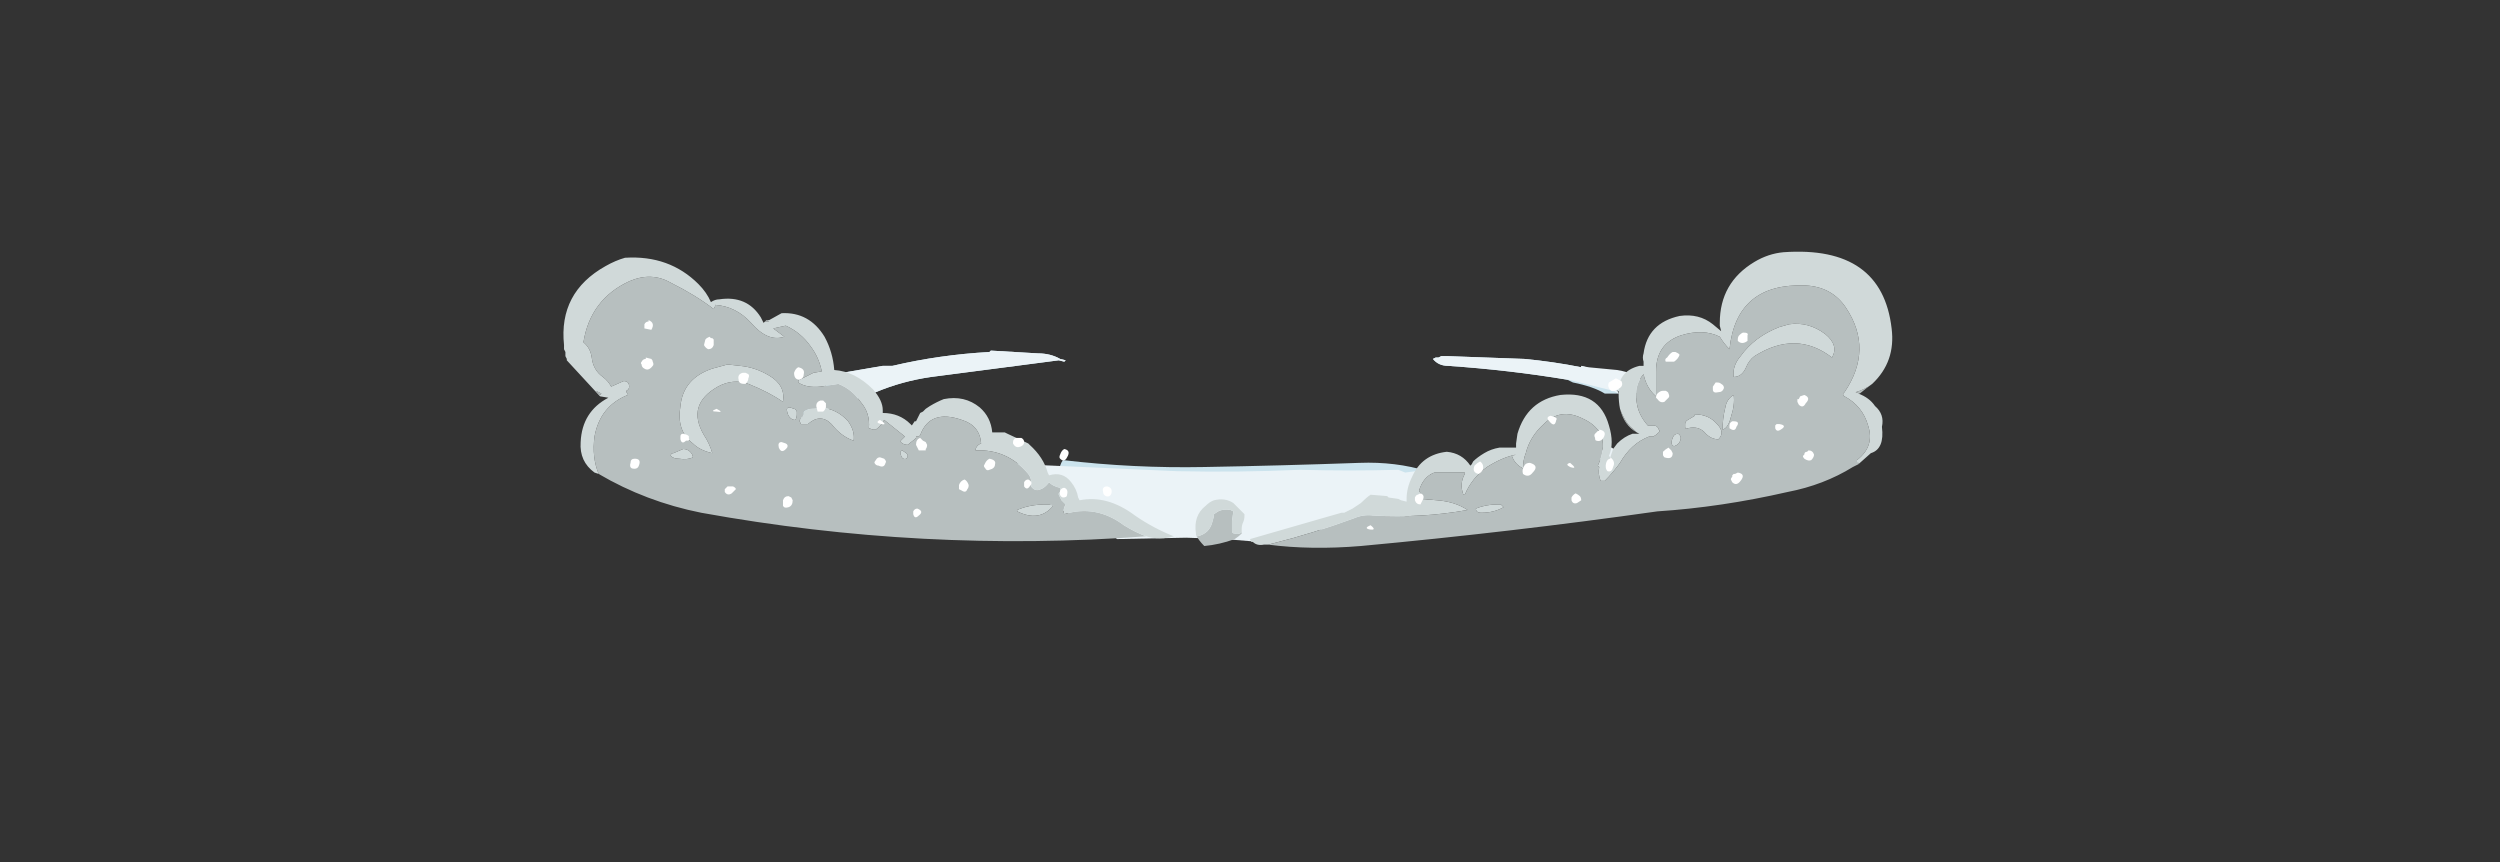 <?xml version="1.0" encoding="UTF-8" standalone="no"?>
<svg xmlns:ffdec="https://www.free-decompiler.com/flash" xmlns:xlink="http://www.w3.org/1999/xlink" ffdec:objectType="frame" height="217.7px" width="631.4px" xmlns="http://www.w3.org/2000/svg">
  <rect width="100%" height="100%" fill="#333333" stroke="none"/>
  <g transform="matrix(1.0, 0.0, 0.0, 1.0, 315.7, 131.95)">
    <use ffdec:characterId="1092" height="10.7" transform="matrix(7.0, 0.0, 0.0, 7.0, -173.25, -68.25)" width="47.95" xlink:href="#shape0"/>
  </g>
  <defs>
    <g id="shape0" transform="matrix(1.0, 0.0, 0.0, 1.0, 24.75, 9.75)">
      <path d="M5.65 -0.25 L5.05 -0.1 Q5.1 0.2 4.85 0.25 3.55 0.5 2.3 0.2 L2.15 0.2 Q-0.45 0.05 -3.05 0.05 L-3.25 -0.2 Q-4.0 0.05 -4.6 -0.15 L-6.6 -0.7 -6.8 -1.25 Q-7.0 -1.9 -6.75 -2.25 -4.2 -1.95 -1.65 -2.0 1.15 -2.05 3.95 -2.15 5.25 -2.2 6.4 -1.85 L5.85 -0.8 5.65 -0.25 M11.55 -5.1 L11.45 -5.15 Q9.35 -5.5 7.15 -5.65 6.8 -5.65 6.6 -5.9 L6.7 -5.95 6.8 -5.95 6.9 -6.0 7.15 -6.0 9.9 -5.9 Q10.95 -5.8 11.95 -5.6 L11.95 -5.65 12.7 -5.45 Q13.05 -5.35 13.35 -5.15 L13.4 -5.1 12.9 -5.2 12.7 -5.1 Q13.0 -4.95 13.25 -4.75 L13.3 -4.65 12.8 -4.65 Q12.4 -4.9 11.65 -5.05 L11.55 -5.1 M-12.9 -5.65 Q-11.2 -6.05 -9.4 -6.15 L-9.35 -6.2 -7.65 -6.1 Q-7.2 -6.1 -6.85 -5.9 L-6.65 -5.85 -6.7 -5.8 -6.9 -5.85 -11.5 -5.25 Q-12.55 -5.1 -13.5 -4.7 -14.9 -4.2 -16.25 -3.75 -16.0 -4.3 -15.5 -4.65 L-15.15 -5.2 Q-14.95 -5.35 -14.7 -5.4 L-13.25 -5.65 -12.9 -5.65 M-6.2 -0.95 Q-5.6 -0.95 -5.05 -0.95 L-5.15 -0.95 -5.45 -1.0 -6.25 -1.0 -6.2 -0.95" fill="#cbe3ed" fill-rule="evenodd" stroke="none"/>
      <path d="M5.65 -0.25 L4.85 0.25 Q3.55 0.5 2.3 0.2 L0.3 0.7 -0.9 0.6 -2.3 0.55 -4.8 0.6 -4.9 0.5 -10.3 -2.2 Q-9.45 -2.25 -8.65 -2.2 L-8.3 -2.1 -2.65 -1.85 Q-0.4 -1.8 1.8 -1.9 3.6 -1.85 5.35 -1.9 L5.6 -1.8 6.35 -1.9 5.85 -0.8 5.65 -0.25 M11.45 -5.15 Q9.35 -5.5 7.15 -5.65 6.8 -5.65 6.6 -5.9 L6.7 -5.95 6.8 -5.95 6.9 -6.0 7.15 -6.0 9.9 -5.9 Q10.95 -5.8 11.95 -5.6 L11.95 -5.65 12.2 -5.6 13.25 -5.5 Q13.9 -5.4 14.3 -5.0 L14.05 -4.7 Q13.75 -4.55 13.15 -4.8 L13.25 -4.75 13.3 -4.65 13.1 -4.75 11.5 -5.15 11.45 -5.15 M13.3 -2.55 L13.15 -2.25 Q12.75 -2.1 12.55 -2.35 L12.8 -2.75 13.05 -2.7 13.2 -2.6 13.3 -2.55 M-16.25 -3.75 L-14.7 -5.4 -13.25 -5.65 -12.9 -5.65 Q-11.2 -6.05 -9.4 -6.15 L-9.35 -6.2 -7.65 -6.1 Q-7.2 -6.1 -6.85 -5.9 L-6.65 -5.85 -6.7 -5.8 -6.9 -5.85 -11.5 -5.25 Q-12.55 -5.1 -13.5 -4.7 -14.9 -4.2 -16.25 -3.75" fill="#ebf3f7" fill-rule="evenodd" stroke="none"/>
      <path d="M0.65 0.8 L0.85 0.75 Q2.25 0.4 3.75 -0.15 4.1 -0.3 4.45 -0.25 6.2 -0.15 7.85 -0.45 7.4 -0.75 6.75 -0.8 L6.15 -0.85 6.2 -0.95 6.1 -1.15 Q6.25 -1.65 6.65 -1.8 L7.75 -1.8 7.75 -1.75 Q7.55 -1.4 7.7 -1.0 L7.75 -1.0 Q8.0 -1.6 8.55 -2.0 9.1 -2.35 9.6 -2.45 L9.45 -2.4 Q9.55 -2.1 9.85 -1.95 9.85 -2.25 9.95 -2.5 10.1 -3.1 10.6 -3.55 11.2 -4.15 12.0 -3.75 13.1 -3.25 12.55 -2.05 L12.6 -2.0 Q12.55 -1.75 12.65 -1.5 L12.8 -1.5 Q13.1 -1.8 13.35 -2.15 13.75 -2.85 14.4 -3.1 L14.55 -3.1 Q14.65 -3.15 14.75 -3.25 14.8 -3.3 14.75 -3.35 14.7 -3.5 14.55 -3.5 L14.35 -3.5 Q14.0 -3.9 13.95 -4.35 13.85 -4.95 14.2 -5.35 14.3 -4.85 14.65 -4.55 L14.65 -5.45 Q14.65 -6.45 15.55 -6.75 16.35 -7.0 16.95 -6.7 17.1 -6.45 17.3 -6.25 17.55 -8.65 20.05 -8.55 21.0 -8.5 21.5 -7.75 22.5 -6.25 21.45 -4.7 L21.4 -4.65 Q21.4 -4.55 21.45 -4.55 22.1 -4.2 22.3 -3.5 22.55 -2.75 21.9 -2.25 L21.9 -2.15 21.95 -2.15 21.95 -2.1 21.75 -2.0 Q20.7 -1.35 19.4 -1.1 17.0 -0.55 14.7 -0.4 9.4 0.35 4.0 0.85 2.2 1.0 0.65 0.8 M22.0 -4.65 L21.85 -4.7 Q22.2 -4.8 22.45 -5.0 L22.25 -4.85 22.0 -4.65 M13.35 -4.1 Q13.55 -3.55 13.85 -3.35 L13.95 -3.25 Q13.5 -3.5 13.35 -4.1 M21.0 -5.95 Q21.25 -6.4 20.75 -6.8 20.15 -7.25 19.45 -7.15 L19.1 -7.05 Q18.2 -6.7 17.7 -6.0 17.4 -5.65 17.45 -5.25 17.75 -5.25 17.9 -5.6 18.0 -5.85 18.2 -6.0 19.7 -6.95 21.0 -5.95 M17.15 -4.15 Q17.05 -3.75 17.05 -3.35 17.25 -3.4 17.35 -3.8 17.5 -4.25 17.45 -4.6 17.2 -4.45 17.15 -4.15 M15.3 -2.75 Q15.45 -2.8 15.5 -2.9 15.6 -3.1 15.45 -3.2 15.3 -3.2 15.25 -3.05 15.15 -2.8 15.3 -2.75 M16.05 -3.9 L16.05 -3.85 15.8 -3.7 Q15.7 -3.65 15.7 -3.55 L15.7 -3.45 Q15.7 -3.35 15.8 -3.4 16.2 -3.5 16.45 -3.2 16.65 -3.0 16.9 -3.0 17.15 -3.25 16.85 -3.55 16.55 -3.9 16.05 -3.9 M8.15 -0.5 Q8.15 -0.35 8.35 -0.35 8.8 -0.35 9.15 -0.55 L9.05 -0.65 8.95 -0.65 Q8.5 -0.65 8.15 -0.5 M-23.5 -1.75 Q-23.75 -2.35 -23.65 -3.1 -23.45 -4.2 -22.45 -4.6 L-22.45 -4.65 -22.5 -4.7 -22.5 -4.75 Q-22.4 -4.8 -22.4 -4.9 -22.4 -5.1 -22.6 -5.1 L-23.05 -4.9 Q-23.15 -5.1 -23.35 -5.25 -23.7 -5.5 -23.75 -5.95 -23.8 -6.3 -24.05 -6.5 -23.8 -8.05 -22.4 -8.7 -21.6 -9.05 -20.9 -8.65 -20.0 -8.2 -19.35 -7.7 L-19.3 -7.8 -19.3 -7.85 Q-18.55 -7.8 -18.0 -7.2 -17.4 -6.5 -16.8 -6.7 L-17.2 -7.0 -16.75 -7.1 Q-16.2 -6.85 -15.85 -6.35 -15.55 -5.95 -15.45 -5.45 L-15.75 -5.4 -16.25 -5.15 Q-16.3 -5.15 -16.3 -5.05 -16.0 -4.85 -15.5 -4.9 L-14.85 -5.0 Q-14.35 -4.8 -14.05 -4.35 -13.7 -3.95 -13.75 -3.4 L-13.6 -3.35 -13.5 -3.35 Q-13.3 -3.5 -13.2 -3.7 L-12.45 -3.1 -12.6 -2.95 -12.6 -2.9 Q-12.5 -2.8 -12.35 -2.8 L-12.1 -3.0 -12.05 -3.05 -12.05 -3.1 -11.95 -3.1 -11.9 -3.15 Q-11.55 -4.1 -10.4 -3.7 -9.75 -3.5 -9.7 -2.85 -9.85 -2.8 -9.9 -2.65 L-9.9 -2.6 Q-8.75 -2.65 -8.0 -1.75 -7.85 -1.55 -7.9 -1.3 -7.75 -1.1 -7.55 -1.2 -7.4 -1.25 -7.25 -1.45 -7.1 -1.3 -6.85 -1.25 L-6.85 -1.2 Q-6.85 -1.15 -6.85 -1.1 L-6.9 -1.05 -6.9 -1.0 -6.8 -0.8 -6.65 -0.65 -6.7 -0.55 Q-6.75 -0.4 -6.7 -0.3 -5.55 -0.65 -4.55 0.1 -4.15 0.35 -3.75 0.5 -11.8 1.1 -19.8 -0.35 -21.8 -0.75 -23.5 -1.75 M-17.45 -7.3 L-17.35 -7.25 -17.5 -7.25 -17.45 -7.3 M-23.6 -4.75 L-23.4 -4.65 -23.45 -4.6 -23.6 -4.75 M-8.4 -0.45 L-8.4 -0.4 Q-7.6 0.0 -7.1 -0.6 L-7.2 -0.65 -7.35 -0.65 Q-7.95 -0.65 -8.4 -0.45 M-12.55 -2.6 Q-12.65 -2.55 -12.6 -2.45 -12.55 -2.25 -12.4 -2.3 -12.3 -2.4 -12.4 -2.5 L-12.55 -2.6 M-16.1 -3.9 Q-16.1 -3.85 -16.15 -3.8 -16.25 -3.75 -16.25 -3.65 L-16.2 -3.55 -15.95 -3.55 Q-15.5 -3.95 -15.1 -3.55 -14.75 -3.1 -14.3 -2.95 -14.25 -3.3 -14.5 -3.65 -14.9 -4.1 -15.5 -4.15 -15.6 -4.1 -15.8 -4.1 -15.95 -4.1 -16.1 -4.0 L-16.1 -3.9 M-16.35 -4.0 Q-16.4 -4.1 -16.45 -4.1 L-16.6 -4.15 Q-16.75 -4.15 -16.7 -4.0 -16.65 -3.75 -16.45 -3.7 L-16.4 -3.7 Q-16.35 -3.8 -16.35 -3.9 -16.35 -3.95 -16.35 -4.0 M-20.45 -2.65 L-20.8 -2.5 Q-20.9 -2.5 -20.9 -2.4 -20.8 -2.3 -20.6 -2.3 -20.3 -2.25 -20.1 -2.35 -20.1 -2.45 -20.2 -2.55 -20.3 -2.65 -20.45 -2.65 M-18.85 -5.7 L-19.4 -5.55 Q-20.45 -5.2 -20.55 -4.2 -20.7 -3.3 -20.1 -2.85 -19.85 -2.6 -19.4 -2.5 -19.5 -2.85 -19.7 -3.15 -20.35 -4.25 -19.2 -4.9 -18.65 -5.2 -18.1 -5.0 -17.35 -4.7 -16.85 -4.35 -16.75 -4.95 -17.35 -5.3 -17.85 -5.6 -18.4 -5.65 L-18.85 -5.7 M-1.95 0.45 L-1.9 0.5 Q-1.45 0.4 -1.35 -0.05 -1.3 -0.2 -1.3 -0.3 L-1.15 -0.4 Q-0.95 -0.5 -0.7 -0.45 L-0.6 -0.4 -0.65 -0.05 -0.65 0.3 Q-0.65 0.4 -0.55 0.4 -0.4 0.45 -0.3 0.35 L-0.3 0.3 -0.3 0.4 Q-0.4 0.5 -0.55 0.6 -1.1 0.8 -1.65 0.85 -1.85 0.65 -1.95 0.45" fill="#b7bfbf" fill-rule="evenodd" stroke="none"/>
      <path d="M0.65 0.8 L0.5 0.8 Q0.25 0.85 0.1 0.7 L0.05 0.7 0.0 0.6 2.6 -0.15 3.3 -0.35 3.4 -0.35 3.7 -0.5 4.0 -0.7 Q4.2 -0.9 4.35 -1.0 L4.95 -0.95 5.0 -0.9 5.35 -0.85 5.45 -0.8 5.65 -0.75 5.65 -0.85 Q5.65 -1.25 5.85 -1.65 6.2 -2.45 7.1 -2.55 7.65 -2.5 7.95 -2.05 L8.0 -2.1 8.05 -2.2 Q8.2 -2.35 8.45 -2.5 8.7 -2.65 9.0 -2.7 L9.6 -2.7 9.6 -2.85 9.65 -3.2 Q10.0 -4.4 11.2 -4.6 12.6 -4.75 12.95 -3.5 13.15 -2.85 12.95 -2.4 L13.0 -2.35 Q13.05 -2.5 13.1 -2.65 L13.25 -2.85 Q13.5 -3.1 13.8 -3.2 L14.05 -3.2 13.95 -3.25 13.85 -3.35 Q13.55 -3.55 13.35 -4.1 13.3 -4.35 13.3 -4.65 13.25 -5.45 14.05 -5.65 L14.2 -5.65 14.2 -5.6 Q14.2 -5.7 14.2 -5.8 14.15 -5.95 14.2 -6.1 14.35 -7.2 15.5 -7.45 16.2 -7.55 16.7 -7.15 L17.0 -6.9 16.95 -7.1 16.95 -7.2 Q16.95 -8.65 18.2 -9.4 18.7 -9.7 19.25 -9.75 22.8 -10.0 23.15 -7.0 23.3 -5.8 22.45 -5.0 22.2 -4.8 21.85 -4.7 L22.0 -4.65 21.95 -4.65 Q22.35 -4.5 22.55 -4.2 22.9 -3.9 22.8 -3.45 22.9 -2.65 22.4 -2.5 L21.95 -2.1 21.95 -2.15 21.9 -2.15 21.9 -2.25 Q22.55 -2.75 22.3 -3.5 22.1 -4.2 21.45 -4.55 21.4 -4.55 21.4 -4.65 L21.45 -4.7 Q22.5 -6.25 21.5 -7.75 21.0 -8.5 20.05 -8.55 17.55 -8.65 17.3 -6.25 17.1 -6.45 16.95 -6.7 16.35 -7.0 15.55 -6.75 14.65 -6.45 14.65 -5.45 L14.65 -4.55 Q14.3 -4.85 14.2 -5.35 13.85 -4.95 13.95 -4.35 14.0 -3.9 14.35 -3.5 L14.55 -3.5 Q14.7 -3.5 14.75 -3.35 14.8 -3.3 14.75 -3.25 14.65 -3.15 14.55 -3.1 L14.4 -3.1 Q13.75 -2.85 13.35 -2.15 13.1 -1.8 12.8 -1.5 L12.65 -1.5 Q12.55 -1.75 12.6 -2.0 L12.55 -2.05 Q13.1 -3.25 12.0 -3.75 11.2 -4.15 10.6 -3.55 10.1 -3.1 9.95 -2.5 9.85 -2.25 9.85 -1.95 9.55 -2.1 9.45 -2.4 L9.6 -2.45 Q9.1 -2.35 8.55 -2.0 8.0 -1.6 7.75 -1.0 L7.7 -1.0 Q7.55 -1.4 7.75 -1.75 L7.75 -1.8 6.65 -1.8 Q6.25 -1.65 6.1 -1.15 L6.2 -0.95 6.15 -0.85 6.75 -0.8 Q7.4 -0.75 7.85 -0.45 6.2 -0.15 4.45 -0.25 4.1 -0.3 3.75 -0.15 2.25 0.4 0.85 0.75 L0.65 0.8 M8.15 -0.5 Q8.5 -0.65 8.95 -0.65 L9.05 -0.65 9.15 -0.55 Q8.8 -0.35 8.35 -0.35 8.15 -0.35 8.15 -0.5 M16.05 -3.9 Q16.55 -3.9 16.85 -3.55 17.15 -3.25 16.9 -3.0 16.65 -3.0 16.45 -3.2 16.2 -3.5 15.8 -3.4 15.7 -3.35 15.7 -3.45 L15.7 -3.55 Q15.7 -3.65 15.8 -3.7 L16.05 -3.85 16.05 -3.9 M15.3 -2.75 Q15.15 -2.8 15.25 -3.05 15.3 -3.2 15.45 -3.2 15.6 -3.1 15.5 -2.9 15.45 -2.8 15.3 -2.75 M17.15 -4.15 Q17.2 -4.45 17.45 -4.6 17.5 -4.25 17.35 -3.8 17.25 -3.4 17.05 -3.35 17.05 -3.75 17.15 -4.15 M21.0 -5.95 Q19.7 -6.95 18.2 -6.0 18.0 -5.85 17.9 -5.6 17.75 -5.25 17.45 -5.25 17.4 -5.65 17.7 -6.0 18.2 -6.7 19.1 -7.05 L19.45 -7.15 Q20.15 -7.25 20.75 -6.8 21.25 -6.4 21.0 -5.95 M-3.75 0.5 Q-4.15 0.35 -4.55 0.1 -5.55 -0.65 -6.7 -0.3 -6.75 -0.4 -6.7 -0.55 L-6.65 -0.65 -6.8 -0.8 -6.9 -1.0 -6.9 -1.05 -6.85 -1.1 Q-6.85 -1.15 -6.85 -1.2 L-6.85 -1.25 Q-7.1 -1.3 -7.25 -1.45 -7.4 -1.25 -7.55 -1.2 -7.75 -1.1 -7.9 -1.3 -7.85 -1.55 -8.0 -1.75 -8.75 -2.65 -9.9 -2.6 L-9.9 -2.65 Q-9.85 -2.8 -9.7 -2.85 -9.75 -3.5 -10.4 -3.7 -11.55 -4.1 -11.9 -3.15 L-11.95 -3.1 -12.05 -3.1 -12.05 -3.05 -12.1 -3.0 -12.35 -2.8 Q-12.5 -2.8 -12.6 -2.9 L-12.6 -2.95 -12.45 -3.1 -13.2 -3.7 Q-13.3 -3.5 -13.5 -3.35 L-13.6 -3.35 -13.75 -3.4 Q-13.7 -3.95 -14.05 -4.35 -14.35 -4.8 -14.85 -5.0 L-15.5 -4.9 Q-16.0 -4.85 -16.3 -5.05 -16.3 -5.15 -16.25 -5.15 L-15.75 -5.4 -15.45 -5.45 Q-15.55 -5.95 -15.85 -6.35 -16.2 -6.85 -16.75 -7.1 L-17.2 -7.0 -16.8 -6.7 Q-17.4 -6.5 -18.0 -7.2 -18.55 -7.8 -19.3 -7.85 L-19.3 -7.8 -19.35 -7.7 Q-20.0 -8.2 -20.9 -8.65 -21.6 -9.05 -22.4 -8.7 -23.8 -8.05 -24.05 -6.5 -23.8 -6.3 -23.75 -5.95 -23.7 -5.5 -23.35 -5.25 -23.15 -5.1 -23.05 -4.9 L-22.6 -5.1 Q-22.4 -5.1 -22.4 -4.9 -22.4 -4.8 -22.5 -4.75 L-22.5 -4.7 -22.45 -4.65 -22.45 -4.6 Q-23.45 -4.2 -23.65 -3.1 -23.75 -2.35 -23.5 -1.75 L-23.65 -1.8 Q-24.2 -2.2 -24.15 -2.9 -24.1 -4.0 -23.15 -4.5 L-23.45 -4.55 -24.65 -5.85 -24.65 -5.9 -24.7 -6.0 -24.7 -6.15 -24.75 -6.25 -24.75 -6.4 Q-24.95 -8.3 -23.25 -9.25 -22.9 -9.45 -22.55 -9.55 -20.95 -9.65 -19.9 -8.6 -19.6 -8.3 -19.45 -7.95 -19.3 -8.05 -19.15 -8.05 -18.15 -8.2 -17.65 -7.4 L-17.55 -7.2 -17.5 -7.25 -17.35 -7.25 -17.45 -7.3 -17.35 -7.3 -16.9 -7.55 Q-15.9 -7.6 -15.35 -6.7 -15.05 -6.15 -15.0 -5.5 -14.25 -5.45 -13.6 -4.8 -13.25 -4.4 -13.25 -4.05 L-13.25 -3.95 Q-12.65 -3.95 -12.25 -3.55 L-12.2 -3.5 -12.1 -3.65 -12.05 -3.65 -11.9 -3.95 -11.8 -4.0 -11.7 -4.1 -11.55 -4.2 Q-11.3 -4.35 -11.05 -4.45 -10.3 -4.6 -9.75 -4.15 -9.35 -3.8 -9.3 -3.25 L-8.85 -3.25 -8.75 -3.2 -8.0 -2.85 -7.95 -2.8 Q-7.45 -2.35 -7.3 -1.8 L-7.25 -1.7 Q-6.75 -1.85 -6.45 -1.45 -6.25 -1.2 -6.2 -0.9 L-6.15 -0.8 Q-5.15 -1.0 -4.15 -0.25 -3.5 0.2 -2.75 0.5 -3.25 0.65 -3.75 0.5 M-23.6 -4.75 L-23.45 -4.6 -23.4 -4.65 -23.6 -4.75 M-18.85 -5.7 L-18.4 -5.65 Q-17.85 -5.6 -17.35 -5.3 -16.75 -4.95 -16.85 -4.35 -17.35 -4.7 -18.1 -5.0 -18.65 -5.2 -19.2 -4.9 -20.35 -4.25 -19.7 -3.15 -19.5 -2.85 -19.4 -2.5 -19.85 -2.6 -20.1 -2.85 -20.7 -3.3 -20.55 -4.2 -20.45 -5.2 -19.4 -5.55 L-18.85 -5.7 M-20.45 -2.65 Q-20.3 -2.65 -20.2 -2.55 -20.1 -2.45 -20.1 -2.35 -20.3 -2.25 -20.6 -2.3 -20.8 -2.3 -20.9 -2.4 -20.9 -2.5 -20.8 -2.5 L-20.45 -2.65 M-16.35 -4.0 Q-16.35 -3.95 -16.35 -3.9 -16.35 -3.8 -16.4 -3.7 L-16.45 -3.7 Q-16.65 -3.75 -16.7 -4.0 -16.75 -4.15 -16.6 -4.15 L-16.45 -4.1 Q-16.4 -4.1 -16.35 -4.0 M-16.1 -3.9 L-16.1 -4.0 Q-15.95 -4.1 -15.8 -4.1 -15.6 -4.1 -15.5 -4.15 -14.9 -4.1 -14.5 -3.65 -14.25 -3.3 -14.3 -2.95 -14.75 -3.1 -15.1 -3.55 -15.5 -3.95 -15.95 -3.55 L-16.2 -3.55 -16.25 -3.65 Q-16.25 -3.75 -16.15 -3.8 -16.1 -3.85 -16.1 -3.9 M-12.55 -2.6 L-12.4 -2.5 Q-12.3 -2.4 -12.4 -2.3 -12.55 -2.25 -12.6 -2.45 -12.65 -2.55 -12.55 -2.6 M-8.4 -0.45 Q-7.95 -0.65 -7.35 -0.65 L-7.2 -0.65 -7.1 -0.6 Q-7.6 0.0 -8.4 -0.4 L-8.4 -0.45 M-0.3 0.3 L-0.3 0.35 Q-0.4 0.45 -0.55 0.4 -0.65 0.4 -0.65 0.3 L-0.65 -0.05 -0.6 -0.4 -0.7 -0.45 Q-0.95 -0.5 -1.15 -0.4 L-1.3 -0.3 Q-1.3 -0.2 -1.35 -0.05 -1.45 0.4 -1.9 0.5 L-1.95 0.45 -1.95 0.4 Q-2.05 -0.25 -1.6 -0.6 -1.45 -0.75 -1.3 -0.8 -0.9 -0.9 -0.6 -0.7 L-0.2 -0.3 -0.2 -0.25 Q-0.2 -0.1 -0.25 0.0 -0.3 0.1 -0.3 0.25 L-0.3 0.3" fill="#d0d9d9" fill-rule="evenodd" stroke="none"/>
      <path d="M10.85 -3.85 L11.0 -3.8 Q11.1 -3.75 11.05 -3.7 11.0 -3.4 10.8 -3.65 10.65 -3.8 10.85 -3.85 M8.4 -1.9 Q8.35 -1.8 8.25 -1.75 8.0 -1.8 8.1 -2.05 8.2 -2.15 8.3 -2.2 8.45 -2.1 8.4 -1.9 M6.25 -0.85 L6.15 -0.65 Q6.0 -0.65 5.95 -0.8 5.95 -0.85 5.95 -0.9 6.0 -1.0 6.05 -1.0 L6.15 -1.05 Q6.3 -1.0 6.25 -0.85 M10.2 -1.8 Q10.05 -1.6 9.85 -1.75 9.8 -1.9 9.9 -2.05 9.95 -2.15 10.1 -2.15 10.45 -2.05 10.2 -1.8 M11.55 -2.15 Q11.85 -1.9 11.55 -2.0 11.35 -2.1 11.55 -2.15 M15.25 -6.15 L15.35 -6.15 15.45 -6.1 15.5 -6.05 Q15.45 -5.9 15.3 -5.8 L15.0 -5.8 Q14.95 -5.9 15.05 -5.95 15.15 -6.1 15.25 -6.15 M15.0 -4.75 Q15.1 -4.7 15.1 -4.65 15.15 -4.55 15.1 -4.5 L14.95 -4.35 Q14.8 -4.3 14.7 -4.45 L14.65 -4.5 Q14.65 -4.6 14.7 -4.65 14.8 -4.75 14.9 -4.75 L15.0 -4.75 M17.0 -5.0 Q17.1 -4.95 17.1 -4.85 17.05 -4.7 16.9 -4.7 16.7 -4.65 16.7 -4.8 L16.7 -4.9 16.8 -5.05 16.85 -5.05 Q16.95 -5.05 17.0 -5.0 M13.2 -5.2 L13.4 -5.1 Q13.5 -4.9 13.25 -4.8 13.05 -4.65 12.95 -4.85 12.9 -4.95 12.95 -5.05 L13.2 -5.2 M12.75 -3.05 Q12.65 -2.9 12.5 -2.95 12.45 -2.95 12.45 -3.05 12.4 -3.15 12.45 -3.2 L12.55 -3.3 12.6 -3.3 12.6 -3.35 Q12.9 -3.3 12.75 -3.05 M12.85 -2.15 Q12.9 -2.3 13.0 -2.3 L13.0 -2.35 Q13.2 -2.2 13.1 -2.0 13.05 -1.8 12.9 -1.85 12.8 -1.95 12.85 -2.15 M11.9 -0.95 Q11.95 -0.9 11.95 -0.8 L11.8 -0.7 Q11.65 -0.65 11.6 -0.8 L11.6 -0.9 Q11.65 -1.0 11.75 -1.05 11.85 -1.0 11.9 -0.95 M15.2 -2.6 L15.25 -2.5 Q15.25 -2.25 14.95 -2.35 14.9 -2.4 14.9 -2.45 14.9 -2.5 14.9 -2.55 15.0 -2.65 15.1 -2.7 15.15 -2.65 15.2 -2.6 M17.3 -3.5 Q17.3 -3.6 17.4 -3.65 L17.45 -3.65 Q17.7 -3.65 17.55 -3.45 17.5 -3.25 17.3 -3.4 17.3 -3.45 17.3 -3.5 M17.95 -6.75 L17.95 -6.55 Q17.75 -6.4 17.6 -6.55 L17.6 -6.6 Q17.6 -6.7 17.65 -6.75 17.75 -6.85 17.8 -6.85 18.0 -6.85 17.95 -6.75 M20.05 -4.3 Q19.95 -4.1 19.8 -4.25 L19.75 -4.35 19.75 -4.45 19.8 -4.45 19.85 -4.55 20.0 -4.6 Q20.25 -4.5 20.05 -4.3 M19.1 -3.55 Q19.4 -3.5 19.15 -3.35 19.0 -3.25 18.95 -3.4 L18.95 -3.5 19.0 -3.55 19.1 -3.55 M20.1 -2.55 L20.15 -2.6 Q20.3 -2.6 20.35 -2.45 20.35 -2.35 20.25 -2.25 20.15 -2.2 20.0 -2.3 19.95 -2.35 19.95 -2.4 L20.0 -2.45 Q20.0 -2.55 20.1 -2.55 M17.6 -1.8 Q17.9 -1.75 17.7 -1.5 17.55 -1.3 17.4 -1.45 L17.35 -1.55 Q17.35 -1.6 17.4 -1.65 L17.4 -1.7 17.45 -1.75 17.5 -1.75 17.6 -1.8 M4.3 0.25 Q4.1 0.2 4.35 0.1 4.6 0.3 4.3 0.25 M-21.7 -7.25 L-21.7 -7.3 Q-21.45 -7.2 -21.6 -6.95 L-21.85 -7.0 -21.85 -7.15 Q-21.8 -7.25 -21.7 -7.25 M-18.2 -5.4 L-18.1 -5.35 Q-18.05 -5.3 -18.1 -5.2 -18.1 -5.1 -18.2 -5.0 L-18.25 -5.0 Q-18.45 -5.0 -18.45 -5.15 -18.5 -5.35 -18.3 -5.4 L-18.2 -5.4 M-19.5 -6.7 L-19.45 -6.65 -19.4 -6.65 -19.35 -6.6 Q-19.35 -6.5 -19.35 -6.4 -19.4 -6.25 -19.55 -6.25 -19.65 -6.3 -19.7 -6.4 L-19.65 -6.6 -19.6 -6.65 -19.5 -6.7 M-19.25 -4.0 Q-19.5 -4.0 -19.25 -4.1 -18.95 -3.95 -19.25 -4.0 M-21.55 -5.65 Q-21.7 -5.45 -21.85 -5.55 -21.95 -5.6 -21.95 -5.7 -22.0 -5.75 -21.95 -5.8 -21.9 -5.9 -21.8 -5.9 L-21.8 -5.95 -21.6 -5.9 Q-21.55 -5.85 -21.55 -5.8 -21.5 -5.7 -21.55 -5.65 M-20.55 -3.0 L-20.55 -3.1 Q-20.55 -3.2 -20.45 -3.2 -20.2 -3.15 -20.25 -3.05 -20.2 -2.95 -20.3 -2.95 L-20.35 -2.95 Q-20.5 -2.8 -20.55 -3.0 M-22.05 -2.05 Q-22.1 -1.9 -22.3 -1.95 -22.4 -2.0 -22.35 -2.15 -22.35 -2.3 -22.2 -2.3 -21.95 -2.3 -22.05 -2.05 M-18.65 -1.3 Q-18.55 -1.25 -18.55 -1.2 L-18.7 -1.05 Q-18.85 -0.95 -18.95 -1.1 L-18.95 -1.2 -18.85 -1.3 -18.65 -1.3 M-13.35 -3.7 Q-13.05 -3.5 -13.3 -3.55 -13.55 -3.6 -13.35 -3.7 M-16.1 -5.35 Q-16.1 -5.2 -16.25 -5.15 -16.45 -5.15 -16.45 -5.4 -16.4 -5.55 -16.3 -5.6 -16.05 -5.55 -16.1 -5.35 M-15.4 -4.4 L-15.3 -4.3 -15.3 -4.15 -15.35 -4.05 -15.4 -4.0 -15.6 -4.0 -15.65 -4.2 Q-15.65 -4.35 -15.5 -4.4 L-15.4 -4.4 M-17.0 -2.7 Q-17.05 -2.9 -16.9 -2.9 L-16.75 -2.85 Q-16.65 -2.8 -16.7 -2.7 -16.9 -2.45 -17.0 -2.7 M-16.55 -0.9 L-16.5 -0.8 Q-16.5 -0.6 -16.65 -0.55 -16.8 -0.5 -16.85 -0.6 L-16.85 -0.8 Q-16.8 -0.95 -16.65 -0.95 L-16.55 -0.9 M-11.65 -2.8 Q-11.65 -2.7 -11.7 -2.65 L-11.7 -2.6 -11.95 -2.6 -12.05 -2.8 Q-12.05 -3.0 -11.9 -3.05 L-11.8 -2.95 -11.7 -2.9 -11.65 -2.8 M-13.35 -2.35 L-13.2 -2.3 Q-13.1 -2.2 -13.15 -2.15 -13.2 -1.95 -13.4 -2.05 -13.5 -2.05 -13.55 -2.15 -13.55 -2.2 -13.5 -2.25 -13.45 -2.35 -13.35 -2.35 M-11.95 -0.25 Q-12.1 -0.1 -12.15 -0.3 L-12.15 -0.4 Q-12.1 -0.5 -12.0 -0.5 -11.75 -0.4 -11.95 -0.25 M-9.2 -2.1 Q-9.2 -1.95 -9.4 -1.9 -9.5 -1.85 -9.55 -1.95 -9.6 -2.0 -9.6 -2.05 L-9.55 -2.15 Q-9.5 -2.25 -9.4 -2.3 -9.15 -2.25 -9.2 -2.1 M-10.15 -1.35 Q-10.15 -1.25 -10.2 -1.2 -10.25 -1.05 -10.4 -1.15 L-10.5 -1.2 -10.5 -1.35 Q-10.45 -1.5 -10.3 -1.55 -10.2 -1.5 -10.15 -1.35 M-6.7 -2.65 Q-6.45 -2.6 -6.6 -2.35 -6.7 -2.15 -6.85 -2.3 -6.9 -2.35 -6.85 -2.45 -6.8 -2.6 -6.7 -2.65 M-8.4 -3.05 L-8.25 -3.05 Q-8.15 -3.0 -8.15 -2.9 -8.15 -2.8 -8.25 -2.75 -8.45 -2.65 -8.55 -2.85 L-8.55 -2.9 Q-8.55 -3.0 -8.45 -3.05 L-8.4 -3.05 M-7.95 -1.3 Q-8.05 -1.15 -8.15 -1.3 -8.15 -1.35 -8.15 -1.45 -8.1 -1.55 -8.0 -1.55 -7.8 -1.45 -7.95 -1.3 M-6.6 -1.0 Q-6.6 -0.9 -6.75 -0.9 -6.9 -0.95 -6.85 -1.15 -6.8 -1.25 -6.7 -1.25 -6.55 -1.2 -6.6 -1.0 M-5.0 -1.05 Q-5.05 -0.9 -5.2 -0.95 -5.3 -1.0 -5.3 -1.1 -5.35 -1.3 -5.15 -1.3 -4.95 -1.25 -5.0 -1.05" fill="#ffffff" fill-rule="evenodd" stroke="none"/>
    </g>
  </defs>
</svg>
